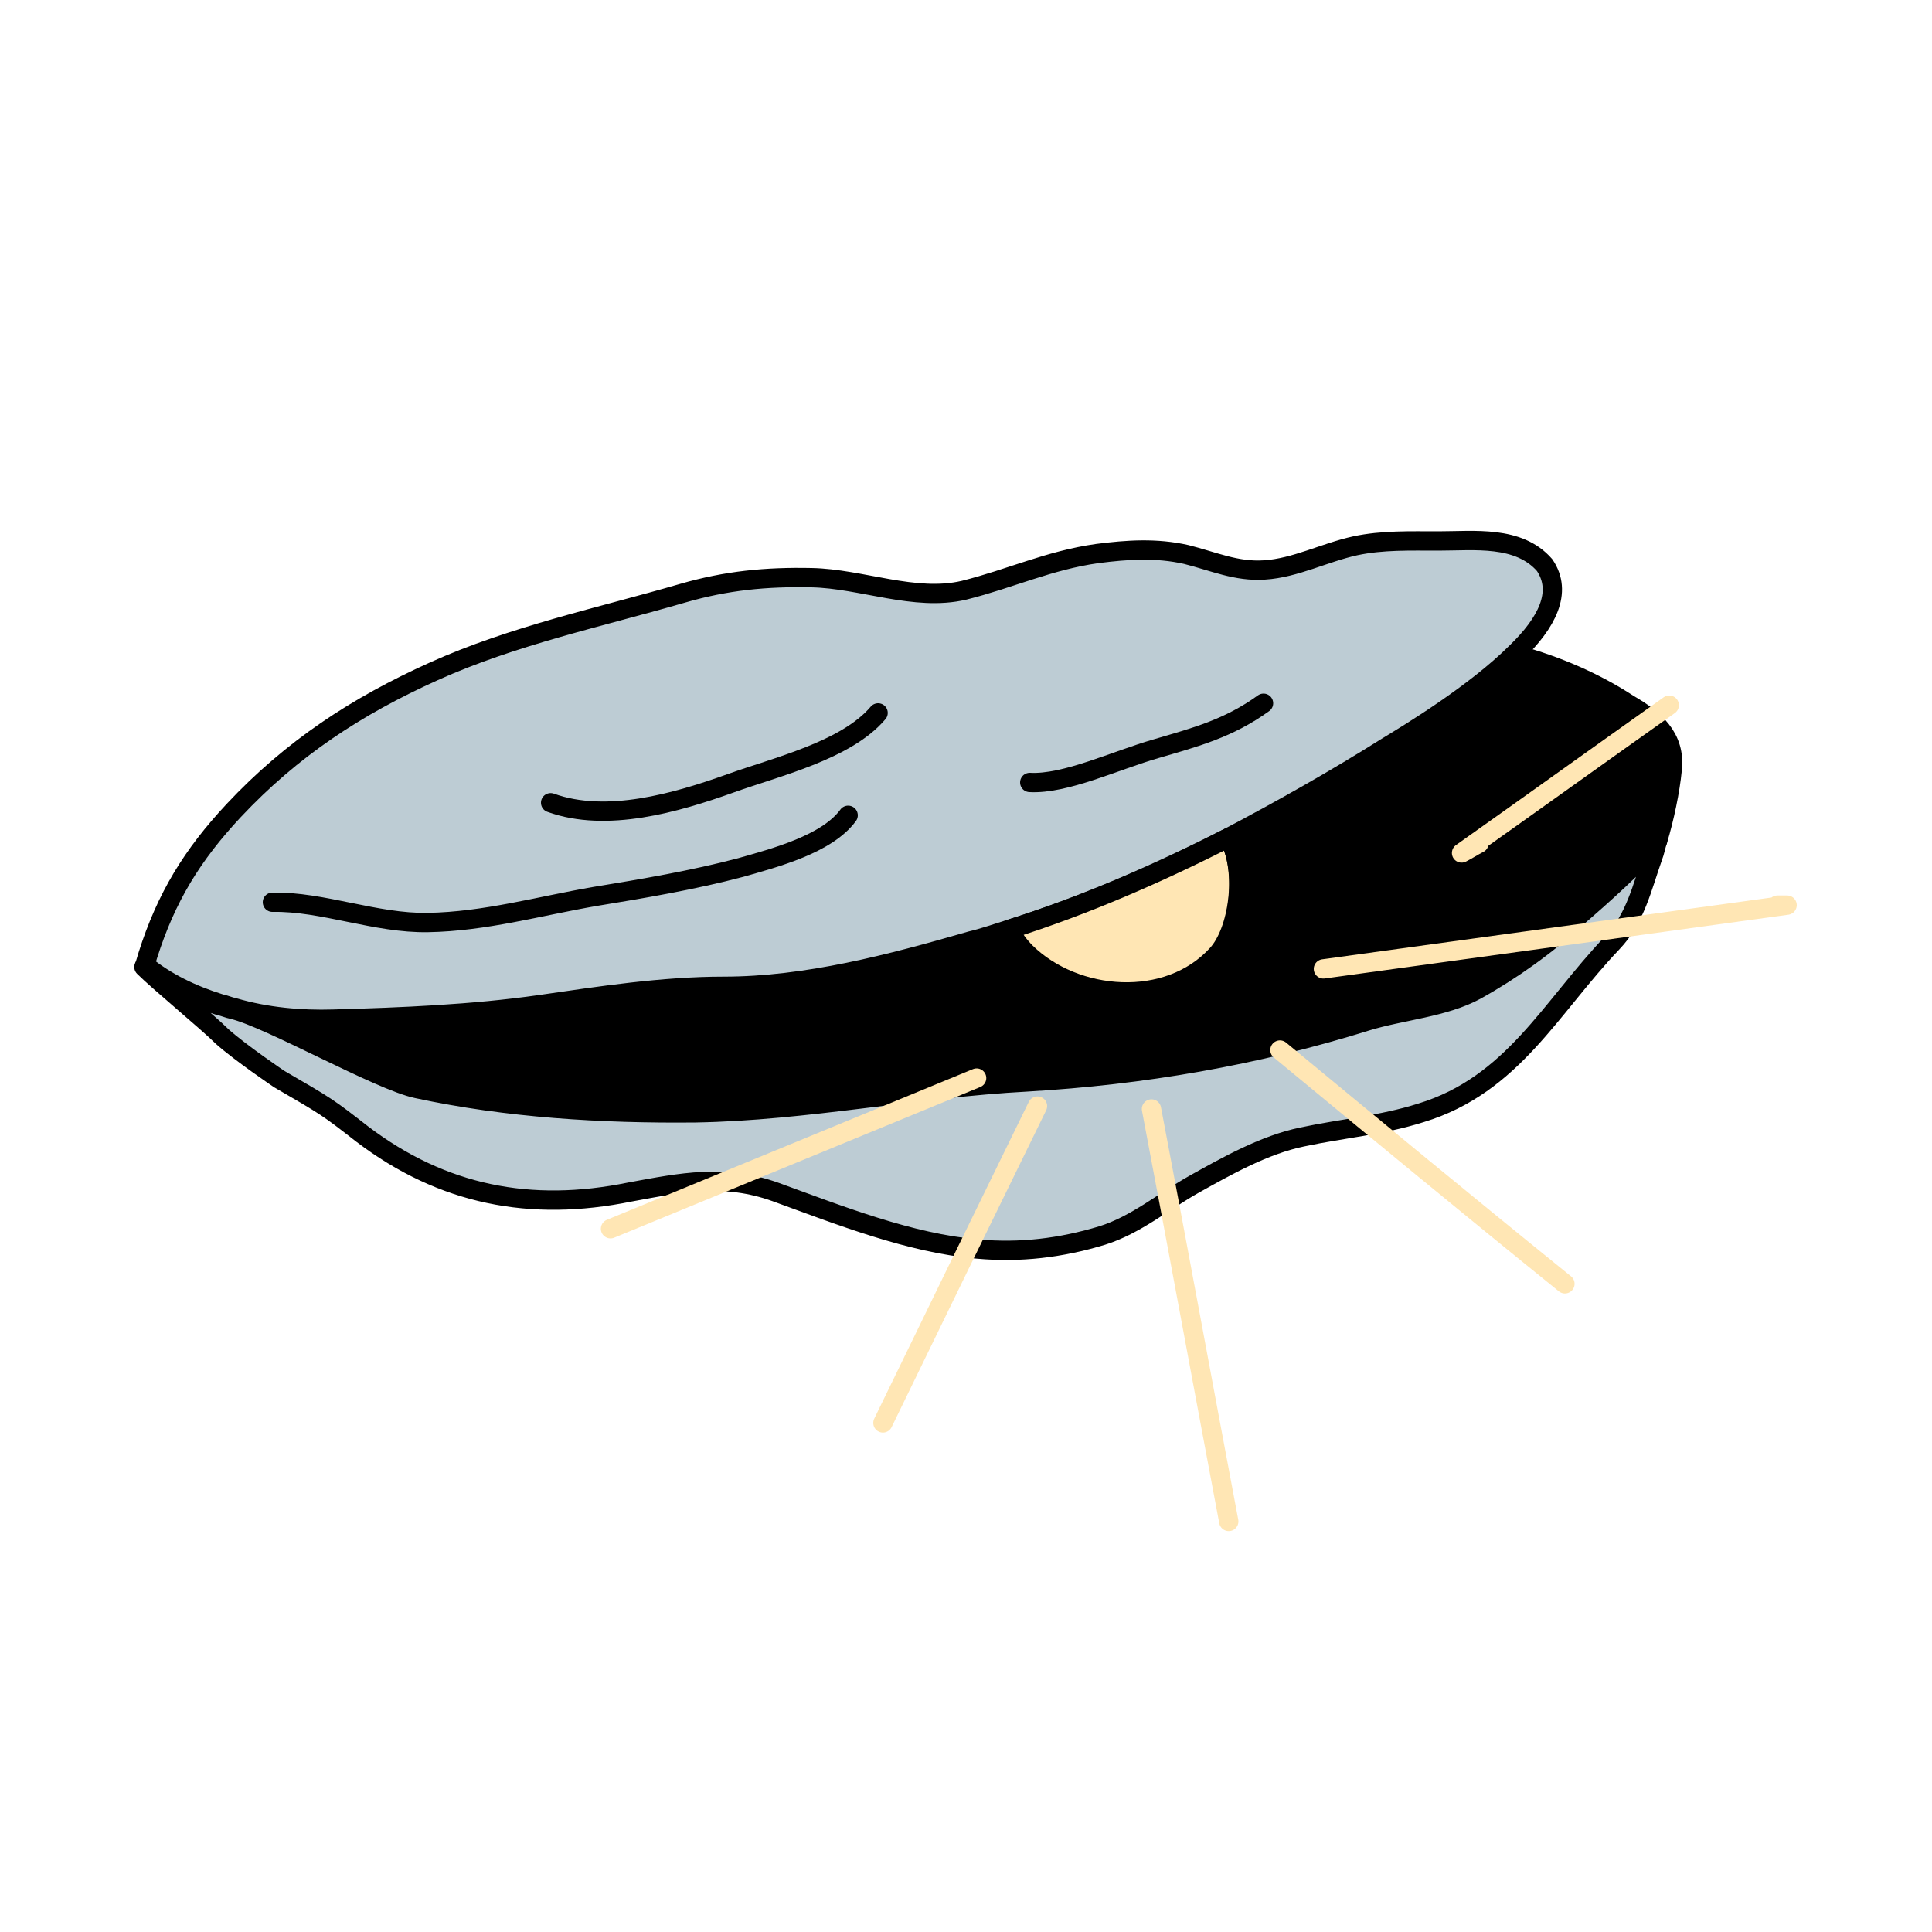 <?xml version="1.0" encoding="utf-8"?>
<!-- Generator: Adobe Illustrator 23.0.3, SVG Export Plug-In . SVG Version: 6.00 Build 0)  -->
<svg version="1.1" id="Calque_1" xmlns="http://www.w3.org/2000/svg" xmlns:xlink="http://www.w3.org/1999/xlink" x="0px" y="0px"
	 viewBox="0 0 200 200" style="enable-background:new 0 0 200 200;" xml:space="preserve">
<style type="text/css">
	.st0{fill:#BDCCD4;stroke:#000000;stroke-width:2;stroke-linecap:round;stroke-linejoin:round;stroke-miterlimit:10;}
	.st1{fill:#FFE6B4;stroke:#000000;stroke-width:2;stroke-linecap:round;stroke-linejoin:round;stroke-miterlimit:10;}
	.st2{stroke:#000000;stroke-width:2;stroke-linecap:round;stroke-linejoin:round;stroke-miterlimit:10;}
	.st3{fill:none;stroke:#000000;stroke-width:2;stroke-linecap:round;stroke-linejoin:round;stroke-miterlimit:10;}
	.st4{fill:none;stroke:#FFE6B4;stroke-width:2;stroke-linecap:round;stroke-linejoin:round;stroke-miterlimit:10;}
</style>
<path class="st0" d="M157,67.5L157,67.5c-4.3,4.3-11.1,8.4-13.4,9.8c-5.4,3.4-10.9,6.5-16.4,9.4c-7.3,3.8-14.8,7-22.7,9.5
	c-1.3,0.4-2.7,0.9-4,1.2c-8.3,2.4-17,4.7-25.6,4.7c-6.3,0-12.8,1-19,1.9c-7,1-14.3,1.3-21.4,1.5c-3.3,0.1-6.9-0.2-10.3-1.2
	c-0.5-0.1-0.9-0.3-1.4-0.4c-2.9-0.9-5.6-2.2-7.8-4c0.1-0.3,0.2-0.7,0.3-1c1.9-6,4.6-10.4,8.9-15c6-6.4,12.7-10.8,20.7-14.4
	c8.2-3.7,17.2-5.6,25.8-8.1c4.5-1.3,8.6-1.7,13.3-1.6c5.2,0.1,10.7,2.5,15.8,1.3c4.8-1.2,8.8-3.1,13.8-3.8c3.1-0.4,6.1-0.6,9.2,0.1
	c2.8,0.7,5.2,1.8,8.1,1.6c3.2-0.2,6.2-1.8,9.4-2.5c2.8-0.6,5.7-0.5,8.6-0.5c3.7,0,8.3-0.6,11,2.5C161.8,61.3,160.1,64.5,157,67.5z"
	/>
<path class="st1" d="M126,98.8c-5.1,5.6-14.7,4.8-19.8-0.2c-0.7-0.7-1.3-1.5-1.7-2.4c7.9-2.5,15.4-5.8,22.7-9.5
	C129.1,90.2,128.2,96.4,126,98.8z"/>
<path class="st2" d="M173.1,79.7c-0.2,2.1-0.8,5-1.5,7.3c-2.5,2.8-5.5,5.5-8.3,8c-3,2.8-6.8,5.5-10.4,7.5c-3.3,1.8-7.7,2-11.3,3.2
	c-11.5,3.6-23.3,5.6-35.2,6.3c-11.4,0.6-22.8,3-34.3,3.2c-9.7,0.2-19.5-0.4-28.8-2.5c-3.8-0.8-15.3-7.3-19.1-8.2
	c3.4,0.9,7,1.3,10.3,1.2c7.1-0.2,14.4-0.5,21.4-1.5c6.2-0.9,12.7-1.9,19-1.9c8.7,0,17.3-2.3,25.6-4.7c1.4-0.4,2.7-0.8,4-1.2
	c0.4,0.9,1,1.7,1.7,2.4c5,5,14.6,5.8,19.8,0.2c2.2-2.4,3.1-8.6,1.3-12.1c5.6-2.9,11-6.1,16.4-9.4c2.2-1.4,9.1-5.4,13.4-9.7
	c4,1.1,8,2.8,11.5,5.1C171.2,74.4,173.5,76.3,173.1,79.7z"/>
<path class="st0" d="M171.6,87c-0.2,0.6-0.3,1.2-0.5,1.7c-1.1,3.1-1.8,6.4-4.2,8.9c-6.4,6.7-10.3,14.7-19.8,17.6
	c-4.1,1.3-8.1,1.6-12.3,2.5c-3.9,0.8-7.8,3-11.2,4.9c-3.2,1.8-6,4.2-9.5,5.3c-4.3,1.3-8.5,1.8-12.9,1.4c-7-0.6-14.3-3.5-20.9-5.9
	c-5.3-1.9-9.7-1-15.1,0c-10.3,2.1-19.4,0.3-27.7-6c-3.6-2.8-3.6-2.8-8.6-5.7c0,0-4-2.7-5.9-4.4c-1.5-1.5-6.6-5.7-8.1-7.2
	c2.2,1.8,4.9,3.1,7.8,4c0.5,0.1,0.9,0.3,1.4,0.4c3.8,0.9,15.2,7.4,19.1,8.2c9.3,2,19.1,2.6,28.8,2.5c11.5-0.2,22.9-2.6,34.3-3.2
	c12-0.7,23.7-2.7,35.2-6.3c3.6-1.1,8-1.4,11.3-3.2c3.6-2,7.4-4.7,10.4-7.5C166.1,92.5,169.1,89.8,171.6,87z"/>
<path class="st3" d="M57,83.1c5.8,2.1,13,0,18.6-2c4.7-1.7,12-3.4,15.3-7.3"/>
<path class="st3" d="M28.2,93.4c5.2-0.1,10.7,2.2,16.1,2.1c5.9-0.1,11.5-1.7,17.3-2.7c4.9-0.8,10.2-1.7,15.1-3
	c3.5-1,8.9-2.4,11.1-5.4"/>
<path class="st3" d="M106.6,81c3.7,0.2,8.9-2.3,13.1-3.5c4.1-1.2,7.5-2.1,11.1-4.7"/>
<g>
	<path class="st4" d="M137,100.3c16-2.2,32-4.4,48-6.6c-0.3,0-0.7,0-1,0"/>
	<path class="st4" d="M132.5,108.7c9.8,8.1,19.6,16.2,29.5,24.2"/>
	<path class="st4" d="M119.2,114.8c2.7,14.2,5.3,28.4,8,42.7"/>
	<path class="st4" d="M107.4,114.5c-7.3,14.9-8.8,18-16,32.8"/>
	<path class="st4" d="M101.1,111.6c-12.6,5.2-25.3,10.4-37.9,15.6"/>
	<path class="st4" d="M153.1,87.3c-0.6,0.3-1.2,0.7-1.8,1c7.2-5.1,14.3-10.2,21.5-15.3"/>
</g>
</svg>
